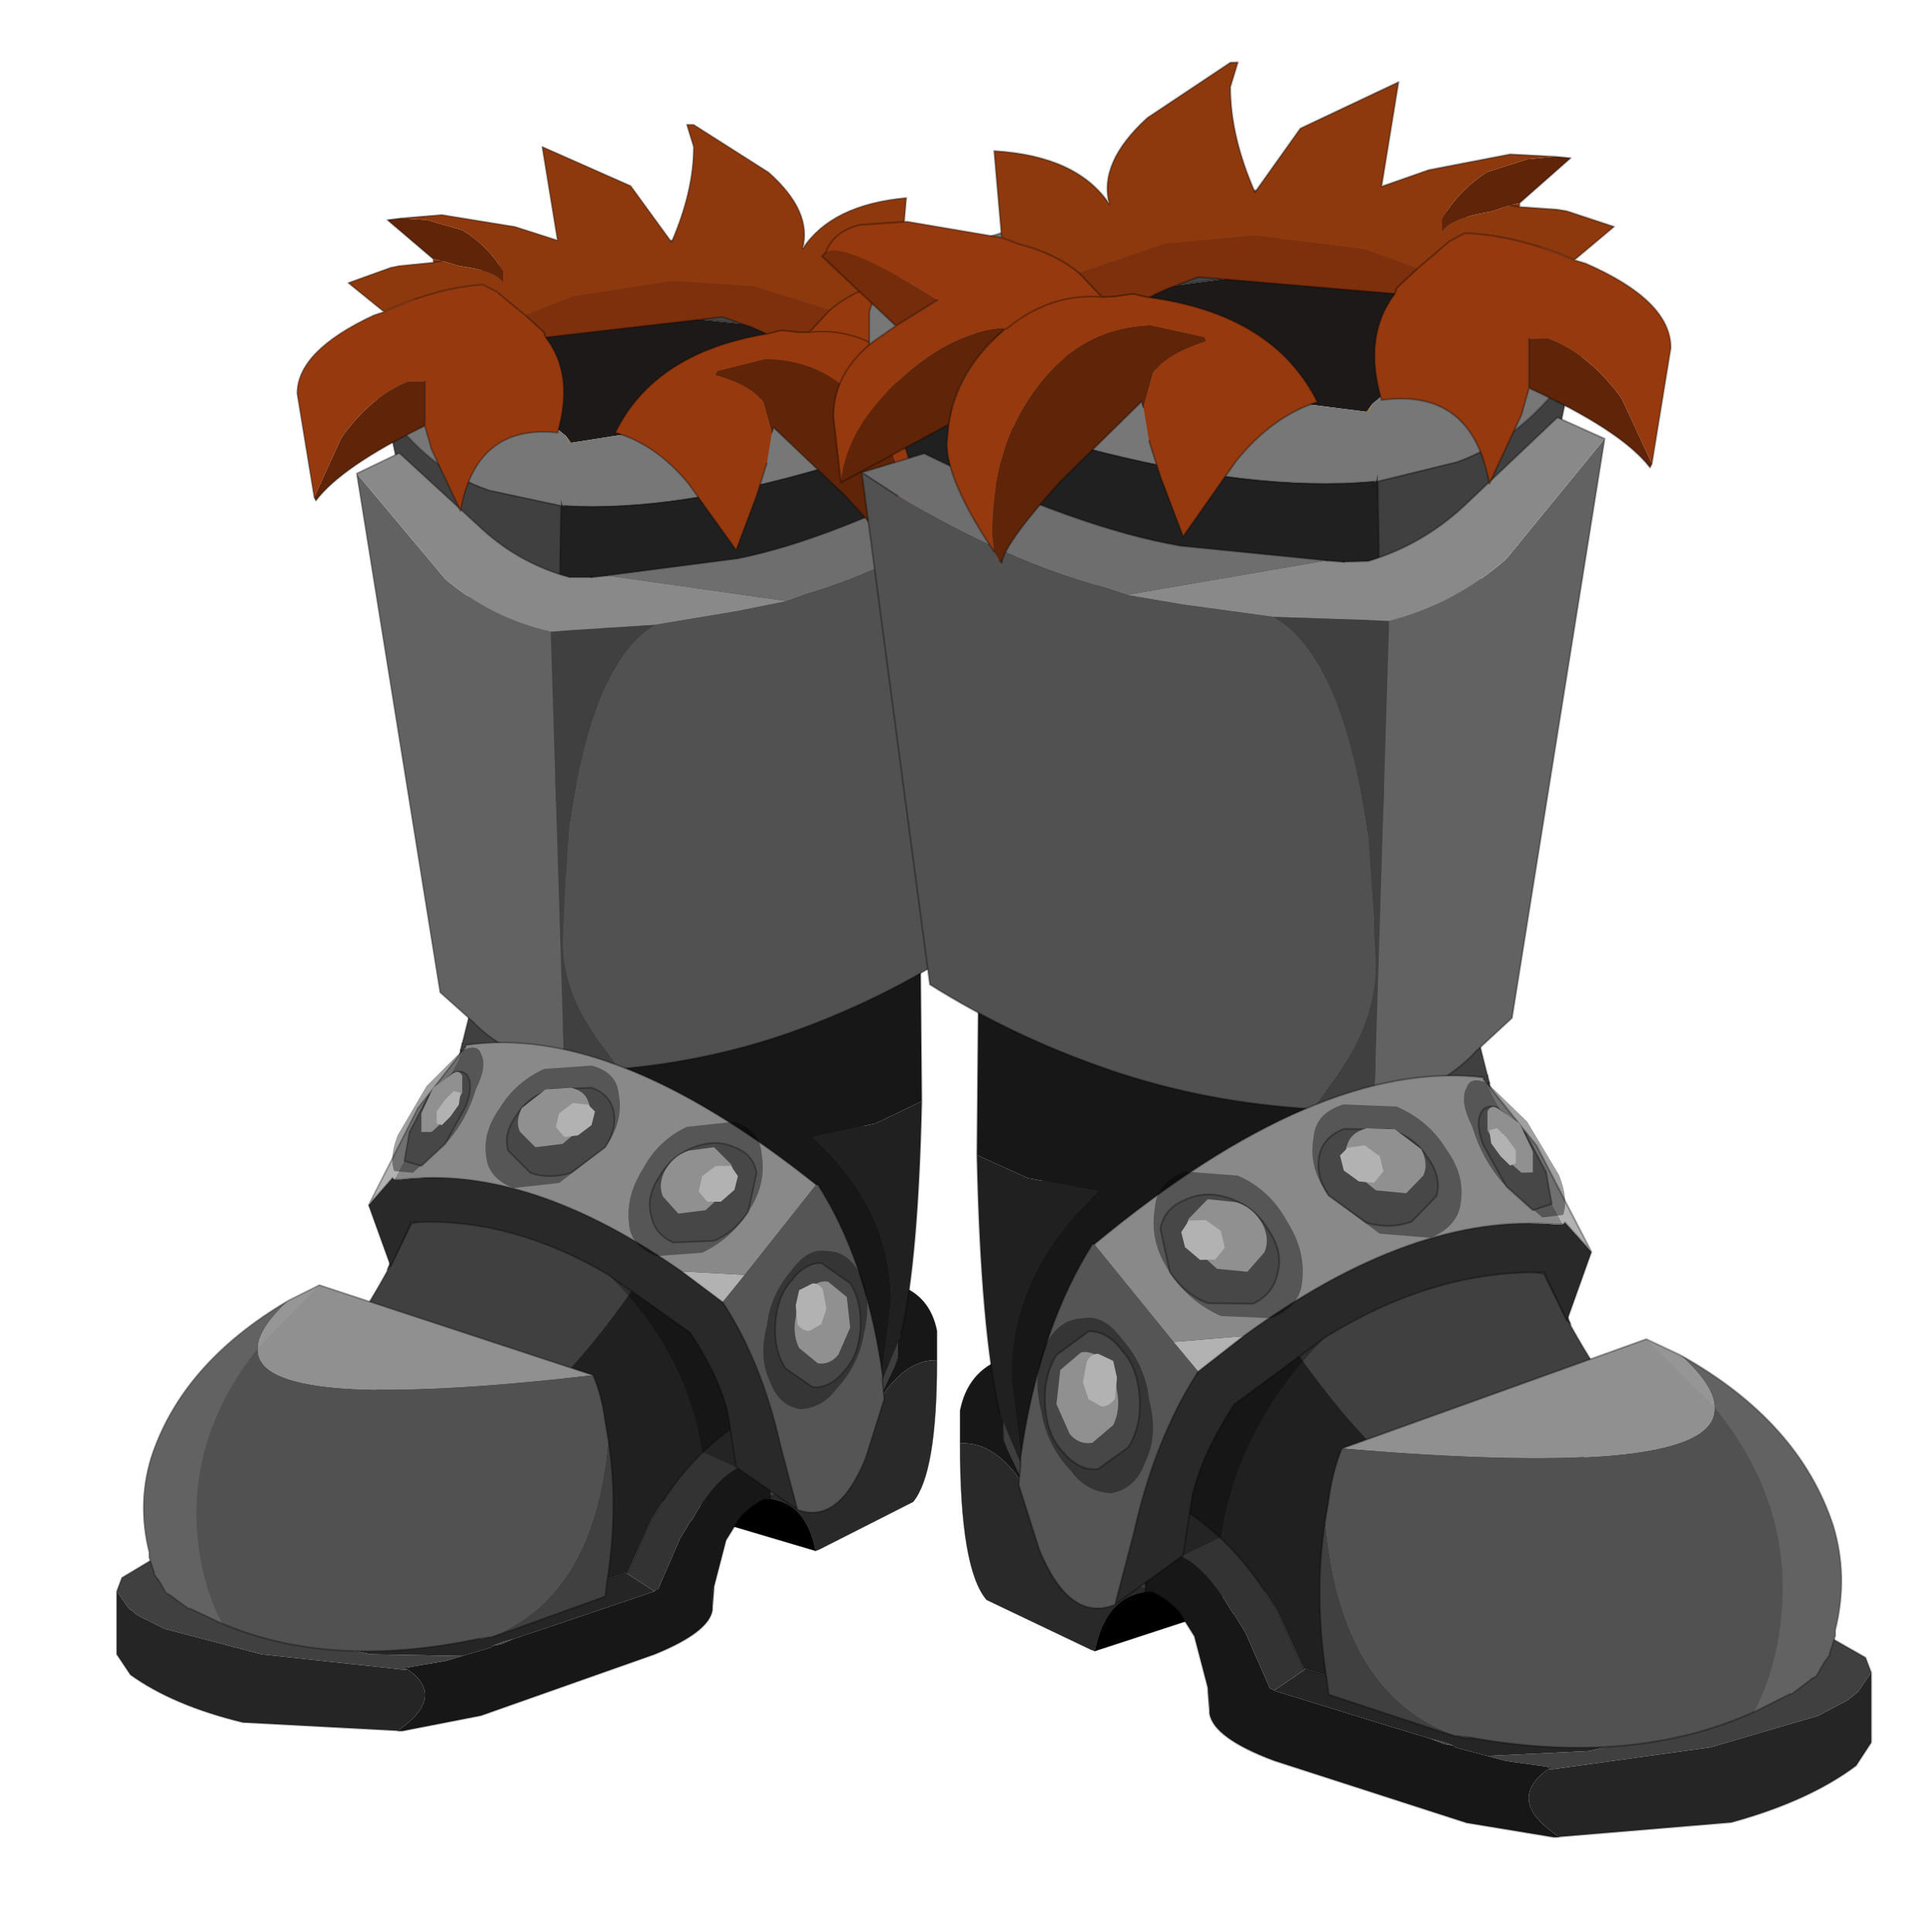 <?xml version="1.0" encoding="UTF-8" standalone="no"?>
<svg xmlns:xlink="http://www.w3.org/1999/xlink" height="440.0px" width="440.0px" xmlns="http://www.w3.org/2000/svg">
  <g transform="matrix(10.0, 0.0, 0.0, 10.0, 0.0, 0.0)">
    <use height="44.0" transform="matrix(1.0, 0.0, 0.0, 1.0, 0.0, 0.0)" width="44.0" xlink:href="#shape0"/>
    <use height="47.25" transform="matrix(0.775, 0.0, 0.0, 0.775, 2.661, 2.839)" width="27.75" xlink:href="#sprite0"/>
    <use height="47.25" transform="matrix(-0.861, 0.026, 0.0, 0.861, 42.615, 0.982)" width="27.75" xlink:href="#sprite0"/>
  </g>
  <defs>
    <g id="shape0" transform="matrix(1.0, 0.0, 0.0, 1.0, 0.0, 0.0)">
      <path d="M44.0 44.0 L0.0 44.0 0.0 0.0 44.0 0.0 44.0 44.0" fill="#43adca" fill-opacity="0.0" fill-rule="evenodd" stroke="none"/>
    </g>
    <g id="sprite0" transform="matrix(1.0, 0.0, 0.0, 1.0, 15.4, 26.2)">
      <use height="39.15" transform="matrix(-0.412, 0.0, 0.0, 0.412, 8.698, -0.418)" width="36.3" xlink:href="#sprite1"/>
      <use height="43.85" transform="matrix(1.0, 0.0, 0.0, 1.0, -15.4, -22.8)" width="26.7" xlink:href="#shape2"/>
      <use height="9.95" transform="matrix(1.0, 0.0, 0.0, 1.0, -14.6, 7.9)" width="5.15" xlink:href="#sprite2"/>
      <use height="40.8" transform="matrix(1.0, 0.0, 0.0, 1.0, -10.1, -26.2)" width="22.45" xlink:href="#shape4"/>
    </g>
    <g id="sprite1" transform="matrix(1.0, 0.0, 0.0, 1.0, 16.0, 15.2)">
      <use height="39.15" transform="matrix(1.0, 0.0, 0.0, 1.0, -16.0, -15.2)" width="36.3" xlink:href="#shape1"/>
    </g>
    <g id="shape1" transform="matrix(1.0, 0.0, 0.0, 1.0, 16.0, 15.2)">
      <path d="M-13.25 5.0 L-13.15 5.5 Q-13.55 -0.5 -12.05 -4.1 L-7.4 -11.85 Q2.6 -17.2 11.2 -13.95 L18.85 -2.9 16.7 0.9 Q18.0 6.9 18.05 12.55 L17.75 17.8 Q16.35 18.55 14.9 19.25 L-1.4 20.95 -2.8 20.5 -3.6 20.2 Q-7.25 18.85 -10.3 16.6 L-10.45 16.2 -11.7 13.5 -13.0 10.75 -13.2 10.2 -13.25 5.0 M16.05 2.05 L16.7 0.9 16.05 2.05" fill="#3e3e3e" fill-rule="evenodd" stroke="none"/>
      <path d="M-3.6 20.2 L-2.8 20.5 Q-2.15 20.95 -1.45 22.2 L-7.35 23.95 Q-6.65 20.25 -3.6 20.2" fill="#000000" fill-rule="evenodd" stroke="none"/>
      <path d="M-11.7 13.5 L-10.45 16.2 -10.3 16.6 Q-7.25 18.85 -3.6 20.2 -6.65 20.25 -7.35 23.95 L-7.6 23.85 -14.3 20.45 Q-16.0 18.4 -16.0 10.45 L-16.0 10.35 -15.9 10.35 Q-14.05 10.35 -12.45 12.4 L-11.7 13.5" fill="#292929" fill-rule="evenodd" stroke="none"/>
      <path d="M-13.25 5.0 L-13.2 10.2 -13.0 10.75 -11.7 13.5 -12.45 12.4 Q-14.05 10.35 -15.9 10.35 L-16.0 10.35 -16.0 8.25 Q-15.5 5.75 -13.25 5.0" fill="#171717" fill-rule="evenodd" stroke="none"/>
      <path d="M16.7 0.9 L18.85 -2.9 11.2 -13.95 Q2.6 -17.2 -7.4 -11.85 L-12.05 -4.1 Q-13.55 -0.5 -13.15 5.5 L-13.25 5.0 -13.2 10.2 -13.0 10.75 M-11.7 13.5 L-10.45 16.2 M-10.3 16.6 Q-7.25 18.85 -3.6 20.2 L-2.8 20.5 -1.4 20.95 M14.9 19.25 Q16.35 18.55 17.75 17.8 L18.05 12.55 Q18.0 6.9 16.7 0.9 L16.05 2.05 M17.6 19.1 L17.75 17.8 M19.45 23.9 Q20.55 20.8 20.2 16.25 L18.05 12.55 M-16.0 10.35 L-16.0 8.25 Q-15.5 5.75 -13.25 5.0 M-16.0 10.35 L-16.0 10.45 Q-16.0 18.4 -14.3 20.45 L-7.6 23.85 M-7.35 23.95 Q-6.65 20.25 -3.6 20.2 M-1.45 22.2 Q-2.15 20.95 -2.8 20.5" fill="none" stroke="#000000" stroke-linecap="round" stroke-linejoin="round" stroke-opacity="0.4" stroke-width="0.05"/>
      <path d="M-13.0 10.75 L-11.7 13.5 M-10.45 16.2 L-10.3 16.6 M-7.6 23.85 L-7.35 23.95 -1.45 22.2" fill="none" stroke="#000000" stroke-linecap="round" stroke-linejoin="round" stroke-opacity="0.302" stroke-width="0.05"/>
    </g>
    <g id="shape2" transform="matrix(1.0, 0.0, 0.0, 1.0, 15.4, 22.8)">
      <path d="M8.2 -3.25 L8.2 -3.55 8.2 -3.25" fill="#414141" fill-rule="evenodd" stroke="none"/>
      <path d="M8.25 2.5 Q8.15 7.15 7.65 9.35 L7.05 10.8 7.35 8.4 Q7.35 5.95 5.55 4.05 L5.05 3.55 6.9 3.15 8.25 2.5 M-5.35 1.4 L-5.4 1.35 -5.35 1.35 -5.35 1.4" fill="#202020" fill-rule="evenodd" stroke="none"/>
      <path d="M0.9 9.3 Q-4.65 5.55 -7.45 7.45 -6.2 4.45 -5.35 1.4 L0.9 9.3 M-5.35 1.35 L-5.3 1.0 -5.25 0.8 -5.15 0.4 -5.05 0.0 -4.4 -3.8 -5.35 -16.0 -1.35 -16.15 -0.8 -6.65 -2.85 -7.0 Q-1.5 -3.8 3.15 -2.15 L3.45 -2.05 Q3.65 -1.65 -5.05 1.25 L-5.35 1.35" fill="#404040" fill-rule="evenodd" stroke="none"/>
      <path d="M9.55 -16.45 L8.65 -8.65 8.4 -6.4 8.4 -6.35 8.4 -6.25 8.1 -5.15 8.0 -4.4 8.2 -3.25 8.25 2.5 6.9 3.15 5.05 3.55 5.55 4.05 Q7.35 5.95 7.35 8.4 L7.05 10.8 6.85 11.35 6.45 12.25 5.45 9.8 4.65 9.95 0.9 9.3 -5.35 1.4 -5.35 1.35 -5.05 1.25 Q3.65 -1.65 3.45 -2.05 L3.15 -2.15 Q-1.5 -3.8 -2.85 -7.0 L-0.8 -6.65 -1.35 -16.15 9.55 -16.45" fill="#171717" fill-rule="evenodd" stroke="none"/>
      <path d="M9.55 -16.45 L8.65 -8.65 8.4 -6.4 8.4 -6.35 8.4 -6.25 8.1 -5.15 8.0 -4.4 8.2 -3.25 8.2 -3.55 8.2 -3.25 8.25 2.5 Q8.15 7.15 7.65 9.35 M-7.45 7.45 Q-6.2 4.45 -5.35 1.4 M-5.35 1.35 L-5.3 1.0 M-5.25 0.8 L-5.15 0.4 -5.05 0.0 -4.4 -3.8 -5.35 -16.0 M-5.35 1.35 L-5.35 1.4" fill="none" stroke="#000000" stroke-linecap="round" stroke-linejoin="round" stroke-opacity="0.302" stroke-width="0.05"/>
      <path d="M7.05 10.8 L6.85 11.35 M-5.3 1.0 L-5.25 0.8" fill="none" stroke="#000000" stroke-linecap="round" stroke-linejoin="round" stroke-opacity="0.4" stroke-width="0.05"/>
      <path d="M-5.05 -18.95 L-5.15 -18.85 -5.15 -19.0 -5.05 -18.95" fill="#1a1100" fill-rule="evenodd" stroke="none"/>
      <path d="M6.4 -16.45 L6.35 -16.4 6.35 -16.45 6.4 -16.45" fill="#4c1250" fill-rule="evenodd" stroke="none"/>
      <path d="M8.45 -19.3 L8.35 -19.3 8.6 -19.65 8.45 -19.3" fill="#787356" fill-rule="evenodd" stroke="none"/>
      <path d="M8.35 -19.3 L7.6 -18.9 7.95 -19.0 5.7 -18.45 4.8 -18.35 3.55 -18.15 3.45 -18.1 2.15 -17.85 0.5 -17.4 -0.15 -17.15 -2.05 -16.85 -2.2 -17.05 -2.45 -17.25 -3.15 -17.65 -4.05 -18.3 -5.05 -18.95 -5.15 -19.0 -5.25 -19.1 -4.6 -19.55 -4.55 -19.6 Q-4.2 -19.85 -3.65 -19.95 -1.7 -20.55 0.5 -20.6 L5.75 -20.05 8.3 -19.35 8.35 -19.3" fill="#1e1919" fill-rule="evenodd" stroke="none"/>
      <path d="M5.25 -16.2 L5.3 -16.2 5.25 -16.15 5.25 -16.2" fill="#7b1a1d" fill-rule="evenodd" stroke="none"/>
      <path d="M5.3 -16.2 L5.25 -16.2 5.25 -16.25 5.3 -16.2" fill="#66161b" fill-rule="evenodd" stroke="none"/>
      <path d="M-2.2 -17.05 L-2.05 -16.85 -2.1 -16.85 -2.2 -17.05" fill="#895a00" fill-rule="evenodd" stroke="none"/>
      <path d="M5.8 -16.25 L5.65 -16.2 5.5 -16.15 5.5 -16.2 5.55 -16.25 5.6 -16.25 5.65 -16.25 5.8 -16.25 M-7.8 -18.3 L-7.55 -17.95 -7.7 -18.1 -7.8 -18.3 M-5.15 -19.0 L-5.05 -18.95 -5.15 -19.0" fill="#5e5e5e" fill-rule="evenodd" stroke="none"/>
      <path d="M-2.25 -15.0 L-2.25 -14.9 -2.3 -15.0 -2.25 -15.0 M8.35 -19.3 L8.3 -19.35 5.75 -20.05 0.5 -20.6 Q-1.7 -20.55 -3.65 -19.95 -4.2 -19.85 -4.55 -19.6 L-4.6 -19.55 -5.25 -19.1 Q-5.5 -19.1 -5.8 -19.45 L-6.1 -19.85 -6.15 -20.0 -5.85 -20.5 Q-5.15 -21.15 -2.85 -21.55 L-2.75 -21.55 2.45 -22.0 3.3 -21.95 4.65 -21.8 5.1 -21.7 Q6.5 -21.5 7.35 -21.1 L8.3 -20.5 8.6 -19.75 8.6 -19.65 8.35 -19.3 M5.65 -16.25 L5.8 -16.3 5.8 -16.25 5.65 -16.25 M-6.95 -15.25 L-6.95 -15.2 -7.1 -15.3 -6.95 -15.25" fill="#434343" fill-rule="evenodd" stroke="none"/>
      <path d="M10.8 -18.35 Q10.05 -17.45 6.4 -16.45 L6.35 -16.45 6.35 -16.4 5.8 -16.25 5.8 -16.3 5.65 -16.25 5.6 -16.25 5.55 -16.25 5.5 -16.2 5.5 -16.15 Q0.95 -14.8 -2.25 -15.0 L-2.3 -15.0 -2.35 -15.2 -2.35 -15.0 -4.45 -15.45 Q-6.25 -16.05 -7.5 -17.85 L-7.55 -17.95 -7.8 -18.3 -7.95 -19.05 Q-8.05 -20.15 -6.75 -21.0 -5.95 -21.55 -4.55 -21.95 L-2.75 -22.45 0.55 -22.8 2.45 -22.75 6.55 -22.2 6.65 -22.15 9.45 -21.35 9.5 -21.3 Q10.7 -20.8 11.05 -20.05 L11.1 -19.9 11.1 -19.35 11.1 -19.0 10.85 -18.5 10.8 -18.35 M7.6 -18.9 L8.45 -19.3 8.6 -19.65 8.6 -19.75 8.3 -20.5 7.35 -21.1 Q6.5 -21.5 5.1 -21.7 L4.65 -21.8 3.3 -21.95 2.45 -22.0 -2.75 -21.55 -2.85 -21.55 Q-5.15 -21.15 -5.85 -20.5 L-6.15 -20.0 -6.1 -19.85 -5.8 -19.45 Q-5.5 -19.1 -5.25 -19.1 L-5.15 -19.0 -5.15 -18.85 -5.05 -18.95 -4.05 -18.3 -3.15 -17.65 -2.45 -17.25 -2.2 -17.05 -2.1 -16.85 -2.05 -16.85 -0.15 -17.15 0.5 -17.4 2.15 -17.85 3.45 -18.1 3.55 -18.15 4.8 -18.35 5.7 -18.45 7.95 -19.0 7.6 -18.9 M5.25 -16.2 L5.25 -16.15 5.3 -16.2 5.25 -16.25 5.25 -16.2" fill="#777777" fill-rule="evenodd" stroke="none"/>
      <path d="M10.8 -18.35 L10.8 -18.3 9.15 -13.15 -2.4 -11.75 -2.35 -15.0 -2.3 -15.0 -2.25 -14.9 -2.25 -15.0 Q0.95 -14.8 5.5 -16.15 L5.65 -16.2 5.8 -16.25 6.35 -16.4 6.4 -16.45 Q10.05 -17.45 10.8 -18.35" fill="#202020" fill-rule="evenodd" stroke="none"/>
      <path d="M-2.35 -15.0 L-2.4 -11.75 -6.9 -14.9 -6.95 -15.15 -6.95 -15.2 -6.95 -15.25 -7.5 -17.85 Q-6.25 -16.05 -4.45 -15.45 L-2.35 -15.0" fill="#404040" fill-rule="evenodd" stroke="none"/>
      <path d="M9.15 -13.15 L10.8 -18.3 10.8 -18.35 Q10.05 -17.45 6.4 -16.45 M6.35 -16.4 L5.8 -16.25 5.65 -16.2 5.5 -16.15 Q0.95 -14.8 -2.25 -15.0 L-2.25 -14.9 -2.3 -15.0 -2.35 -15.0 -2.4 -11.75 M10.8 -18.35 L10.85 -18.5 11.1 -19.0 11.1 -19.35 11.1 -19.9 11.05 -20.05 Q10.7 -20.8 9.5 -21.3 L9.45 -21.35 6.65 -22.15 6.55 -22.2 2.45 -22.75 0.55 -22.8 -2.75 -22.45 -4.55 -21.95 Q-5.95 -21.55 -6.75 -21.0 -8.05 -20.15 -7.95 -19.05 L-7.8 -18.3 -7.55 -17.95 -7.5 -17.85 Q-6.25 -16.05 -4.45 -15.45 L-2.35 -15.0 M-2.3 -15.0 L-2.25 -15.0 M8.35 -19.3 L8.3 -19.35 5.75 -20.05 0.5 -20.6 Q-1.7 -20.55 -3.65 -19.95 -4.2 -19.85 -4.55 -19.6 M5.6 -16.25 L5.55 -16.25 5.5 -16.2 M5.3 -16.2 L5.25 -16.2 M-7.7 -18.1 L-7.8 -18.3 M-6.95 -15.25 L-6.95 -15.2 -6.95 -15.15 M-6.95 -15.25 L-7.5 -17.85 -7.7 -18.1 -7.55 -17.95" fill="none" stroke="#000000" stroke-linecap="round" stroke-linejoin="round" stroke-opacity="0.302" stroke-width="0.05"/>
      <path d="M-1.0 -12.95 L2.85 -13.45 Q5.6 -14.0 9.65 -16.1 L11.3 -15.65 10.35 -15.0 Q7.4 -13.15 4.85 -12.4 L4.3 -12.2 -1.0 -12.95" fill="#6e6e6e" fill-rule="evenodd" stroke="none"/>
      <path d="M11.3 -15.65 L9.5 -2.05 Q7.3 -0.6 4.75 0.35 2.2 1.3 -0.65 1.55 L-1.05 1.0 Q-2.3 -0.6 -2.3 -2.2 L-2.25 -3.3 -2.25 -3.5 -2.1 -5.65 Q-1.4 -10.45 0.4 -11.5 L2.8 -11.9 4.3 -12.2 4.85 -12.4 Q7.4 -13.15 10.35 -15.0 L11.3 -15.65" fill="#515151" fill-rule="evenodd" stroke="none"/>
      <path d="M-0.65 1.55 L-0.9 1.55 -2.2 1.6 -2.25 1.6 -2.65 -11.3 -2.0 -11.35 0.4 -11.5 Q-1.4 -10.45 -2.1 -5.65 L-2.25 -3.5 -2.25 -3.3 -2.3 -2.2 Q-2.3 -0.6 -1.05 1.0 L-0.65 1.55" fill="#404040" fill-rule="evenodd" stroke="none"/>
      <path d="M-2.25 1.6 Q-4.05 1.1 -4.95 0.15 L-5.9 -0.7 -8.35 -15.95 -5.75 -12.85 Q-4.4 -11.7 -2.65 -11.3 L-2.25 1.6" fill="#626262" fill-rule="evenodd" stroke="none"/>
      <path d="M-8.35 -15.95 L-7.1 -16.55 -4.65 -14.3 Q-3.55 -13.3 -2.1 -12.9 L-1.45 -12.9 -1.0 -12.95 4.3 -12.2 2.8 -11.9 0.4 -11.5 -2.0 -11.35 -2.65 -11.3 Q-4.4 -11.7 -5.75 -12.85 L-8.35 -15.95" fill="#898989" fill-rule="evenodd" stroke="none"/>
      <path d="M11.3 -15.65 L9.5 -2.05 Q7.3 -0.6 4.75 0.35 2.2 1.3 -0.65 1.55 L-0.9 1.55 -2.2 1.6 -2.25 1.6 Q-4.05 1.1 -4.95 0.15 L-5.9 -0.7 -8.35 -15.95 -7.1 -16.55 -4.65 -14.3 Q-3.55 -13.3 -2.1 -12.9 L-1.45 -12.9 M-1.0 -12.95 L2.85 -13.45 Q5.6 -14.0 9.65 -16.1 L11.3 -15.65 10.35 -15.0" fill="none" stroke="#000000" stroke-linecap="round" stroke-linejoin="round" stroke-opacity="0.302" stroke-width="0.05"/>
      <path d="M-1.45 -12.9 L-1.0 -12.95" fill="none" stroke="#000000" stroke-linecap="round" stroke-linejoin="round" stroke-opacity="0.4" stroke-width="0.05"/>
      <path d="M-15.4 16.9 L-15.25 16.5 -13.25 15.3 -13.15 16.15 -12.85 16.85 -11.65 17.9 -11.4 18.05 -11.15 18.1 -10.2 18.25 -7.95 18.75 -5.25 18.8 -5.75 18.95 -6.65 19.1 -6.9 19.15 -6.85 19.2 -7.0 19.2 -11.15 18.75 -14.0 18.0 -14.8 17.6 Q-14.85 17.55 -15.05 17.4 L-15.4 16.9 M-4.25 12.3 L-9.35 10.4 Q-7.85 8.45 -6.75 6.1 -3.85 5.2 -0.05 7.75 -2.15 10.85 -4.25 12.3 M-3.75 18.3 L-4.1 18.45 -4.35 18.5 -4.1 18.4 -3.75 18.3" fill="#404040" fill-rule="evenodd" stroke="none"/>
      <path d="M2.15 16.75 L2.1 17.4 2.1 16.9 2.15 16.75" fill="#191919" fill-rule="evenodd" stroke="none"/>
      <path d="M-7.0 21.0 L-11.7 20.75 Q-13.75 20.25 -15.0 19.35 L-15.4 18.75 -15.4 18.65 -15.4 16.9 -15.05 17.4 Q-14.85 17.55 -14.8 17.6 L-14.0 18.0 -11.15 18.75 -7.0 19.2 -6.85 19.2 Q-5.7 20.0 -7.15 21.0 L-7.0 21.0 M-10.2 18.25 L-7.2 18.35 -6.9 18.35 -6.75 18.35 -6.45 18.3 -5.4 18.25 -3.45 17.65 -3.4 17.35 -0.45 16.35 0.4 16.9 -2.7 17.95 -3.75 18.3 -4.1 18.4 -4.35 18.5 -4.4 18.55 -5.25 18.8 -7.95 18.75 -10.2 18.25" fill="#252525" fill-rule="evenodd" stroke="none"/>
      <path d="M2.75 12.05 L3.8 12.6 2.8 13.3 Q2.15 13.65 1.5 14.8 L1.45 14.85 1.15 15.35 0.5 16.85 0.45 16.85 0.4 16.9 -0.45 16.35 -0.4 16.35 0.3 14.8 0.55 14.4 Q1.45 12.95 2.75 12.05" fill="#333333" fill-rule="evenodd" stroke="none"/>
      <path d="M3.8 12.6 L3.8 14.2 3.6 14.2 Q3.15 14.45 2.9 14.75 L2.5 15.4 2.15 16.75 2.1 16.9 2.1 17.4 2.1 17.45 Q2.0 18.1 0.4 18.75 L-4.7 20.55 -6.75 20.95 -7.0 21.0 -7.15 21.0 Q-5.7 20.0 -6.85 19.2 L-6.9 19.15 -6.65 19.1 -5.75 18.95 -5.25 18.8 -4.4 18.55 -4.35 18.5 -4.1 18.45 -3.75 18.3 -2.7 17.95 0.4 16.9 0.45 16.85 0.5 16.85 1.15 15.35 1.45 14.85 1.5 14.8 Q2.15 13.65 2.8 13.3 L3.8 12.6" fill="#171717" fill-rule="evenodd" stroke="none"/>
      <path d="M-0.05 7.75 L2.05 9.5 2.8 12.05 2.75 12.05 Q1.45 12.95 0.55 14.4 L0.3 14.8 -0.4 16.35 -0.45 16.35 -3.4 17.35 Q-3.0 15.4 -3.25 13.65 L-3.5 12.6 -4.25 12.3 Q-2.15 10.85 -0.05 7.75" fill="#202020" fill-rule="evenodd" stroke="none"/>
      <path d="M-0.05 7.75 L2.05 9.5 2.8 12.05 2.75 12.05 3.8 12.6 3.8 14.2 3.6 14.2 Q3.15 14.45 2.9 14.75 L2.5 15.4 2.15 16.75 2.1 17.4 2.1 17.45 Q2.0 18.1 0.4 18.75 L-4.7 20.55 -6.75 20.95 -7.0 21.0 -11.7 20.75 Q-13.75 20.25 -15.0 19.35 L-15.4 18.75 -15.4 18.65 -15.4 16.9 -15.25 16.5 -13.25 15.3 M-9.35 10.4 Q-7.85 8.45 -6.75 6.1 -3.85 5.2 -0.05 7.75 M-6.9 19.15 L-6.85 19.2 M-7.15 21.0 L-7.0 21.0 M2.75 12.05 Q1.45 12.95 0.55 14.4 L0.3 14.8 -0.4 16.35 -0.45 16.35 -3.4 17.35 M2.15 16.75 L2.1 16.9 2.1 17.4" fill="none" stroke="#000000" stroke-linecap="round" stroke-linejoin="round" stroke-opacity="0.302" stroke-width="0.05"/>
      <path d="M-4.45 18.25 L-4.65 18.3 -4.8 18.3 -4.45 18.25" fill="#606060" fill-rule="evenodd" stroke="none"/>
      <path d="M-10.35 8.35 L-9.45 7.9 -1.4 10.55 Q-11.4 11.7 -11.25 9.75 -11.25 9.2 -10.35 8.35" fill="#909090" fill-rule="evenodd" stroke="none"/>
      <path d="M-1.4 10.55 Q-1.15 11.15 -1.05 11.9 L-0.95 12.5 Q-1.35 17.05 -4.4 18.25 L-4.45 18.25 -4.8 18.3 Q-9.1 19.2 -12.3 17.85 L-13.25 17.4 -13.3 17.4 -13.85 17.0 -13.95 16.95 -14.15 16.6 -14.3 16.4 -14.3 16.35 -14.45 15.9 -14.45 15.75 Q-14.8 14.35 -14.4 13.0 -13.5 10.2 -10.35 8.35 -11.25 9.2 -11.25 9.75 -11.4 11.7 -1.4 10.55" fill="#515151" fill-rule="evenodd" stroke="none"/>
      <path d="M-0.95 12.5 Q-0.65 14.45 -1.0 16.65 L-1.05 17.05 -4.1 18.15 -4.4 18.25 Q-1.35 17.05 -0.95 12.5" fill="#404040" fill-rule="evenodd" stroke="none"/>
      <path d="M-10.35 8.35 L-9.45 7.9 -1.4 10.55 Q-1.15 11.15 -1.05 11.9 L-0.95 12.5 Q-0.65 14.45 -1.0 16.65 L-1.05 17.05 -4.1 18.15 -4.4 18.25 -4.45 18.25 -4.65 18.3 -4.8 18.3 Q-9.1 19.2 -12.3 17.85 L-13.25 17.4 -13.3 17.4 -13.85 17.0 -13.95 16.95 -14.15 16.6 -14.3 16.4 -14.3 16.35 -14.45 15.9 -14.45 15.75 Q-14.8 14.35 -14.4 13.0 -13.5 10.2 -10.35 8.35 M-4.8 18.3 L-4.45 18.25" fill="none" stroke="#000000" stroke-linecap="round" stroke-linejoin="round" stroke-opacity="0.302" stroke-width="0.05"/>
    </g>
    <g id="sprite2" transform="matrix(1.0, 0.0, 0.0, 1.0, 2.6, 4.95)">
      <use height="9.95" transform="matrix(1.0, 0.0, 0.0, 1.0, -2.6, -4.95)" width="5.15" xlink:href="#shape3"/>
    </g>
    <g id="shape3" transform="matrix(1.0, 0.0, 0.0, 1.0, 2.6, 4.95)">
      <path d="M-2.45 3.05 L-2.45 2.9 Q-2.8 1.5 -2.4 0.15 -1.5 -2.65 1.65 -4.5 L2.55 -4.95 0.75 -3.1 Q-1.2 -0.65 -1.05 2.15 -0.95 3.8 -0.3 5.0 L-1.25 4.55 -1.3 4.55 -1.85 4.15 -1.95 4.1 -2.15 3.75 -2.3 3.55 -2.3 3.5 -2.45 3.05" fill="#b2b2b2" fill-opacity="0.176" fill-rule="evenodd" stroke="none"/>
    </g>
    <g id="shape4" transform="matrix(1.0, 0.0, 0.0, 1.0, 10.1, 26.2)">
      <path d="M2.4 8.4 Q3.55 10.15 4.1 12.6 L4.6 14.5 2.8 13.25 2.55 11.65 Q2.3 10.6 1.45 9.3 L-0.95 7.6 Q-3.75 5.95 -6.55 6.05 L-6.75 6.05 -7.35 7.35 -8.0 5.55 -7.3 4.75 -7.25 4.8 -7.05 4.8 Q-3.3 4.35 1.2 7.5 L2.4 8.4" fill="#292929" fill-rule="evenodd" stroke="none"/>
      <path d="M5.15 4.95 L5.2 4.95 Q6.55 7.05 7.05 10.2 L7.1 10.55 7.1 10.75 7.15 11.25 6.6 13.0 Q5.8 14.95 4.6 14.5 L4.1 12.6 Q3.55 10.15 2.4 8.4 L3.05 7.6 5.15 4.95" fill="#555555" fill-rule="evenodd" stroke="none"/>
      <path d="M5.15 4.95 L3.05 7.6 1.2 7.5 Q-3.3 4.35 -7.05 4.8 L-7.25 4.8 -5.15 0.9 -5.15 0.85 Q-0.8 0.2 5.15 4.95" fill="#898989" fill-rule="evenodd" stroke="none"/>
      <path d="M3.05 7.6 L2.4 8.4 1.2 7.5 3.05 7.6 M-8.0 5.55 L-6.55 2.7 -5.15 0.9 -7.25 4.8 -7.3 4.75 -8.0 5.55" fill="#b2b2b2" fill-rule="evenodd" stroke="none"/>
      <path d="M2.8 13.25 L1.8 12.8 Q1.35 9.85 -0.95 7.6 L1.45 9.3 Q2.3 10.6 2.55 11.65 L2.8 13.25" fill="#000000" fill-opacity="0.302" fill-rule="evenodd" stroke="none"/>
      <path d="M4.6 14.5 Q5.8 14.95 6.6 13.0 L7.15 11.25 7.1 10.75 7.1 10.55 7.05 10.2 Q6.55 7.05 5.2 4.95 L5.15 4.95 M2.4 8.4 Q3.55 10.15 4.1 12.6 L4.6 14.5 2.8 13.25 2.55 11.65 Q2.3 10.6 1.45 9.3 L-0.95 7.6 Q-3.75 5.95 -6.55 6.05 L-6.75 6.05 -7.35 7.35 -8.0 5.55 -6.55 2.7 -5.15 0.9 -5.15 0.85 Q-0.8 0.2 5.15 4.95 M2.4 8.4 L1.2 7.5 Q-3.3 4.35 -7.05 4.8 L-7.25 4.8 -7.3 4.75 -8.0 5.55" fill="none" stroke="#000000" stroke-linecap="round" stroke-linejoin="round" stroke-opacity="0.302" stroke-width="0.05"/>
      <path d="M-7.05 -23.45 L-5.85 -23.55 -3.7 -23.2 -2.45 -22.8 -2.9 -25.55 -0.3 -24.4 0.9 -22.75 Q1.55 -24.25 1.55 -25.55 L1.35 -26.2 1.55 -26.2 3.75 -24.8 Q5.05 -23.65 4.75 -22.55 5.6 -23.85 7.8 -24.05 L7.6 -21.75 7.1 -21.55 Q6.2 -21.3 5.55 -20.75 L3.3 -21.45 0.95 -21.6 0.9 -21.6 -2.0 -21.15 -3.4 -20.6 -4.25 -21.3 -4.65 -21.5 Q-6.05 -21.4 -7.55 -20.7 L-8.6 -21.55 -7.35 -22.0 -7.1 -22.05 -6.1 -22.15 -6.1 -22.25 -5.85 -22.2 -5.35 -22.05 Q-4.25 -21.9 -4.05 -21.55 L-4.05 -21.9 Q-4.5 -22.65 -5.25 -23.1 L-6.3 -23.4 -7.05 -23.45 M-6.1 -22.15 L-5.85 -22.2 -6.1 -22.15" fill="#8e380d" fill-rule="evenodd" stroke="none"/>
      <path d="M-7.55 -20.7 Q-6.05 -21.4 -4.65 -21.5 L-4.25 -21.3 -3.4 -20.6 -2.85 -20.1 -2.8 -19.95 Q-1.95 -18.85 -2.45 -17.15 -4.85 -17.4 -5.3 -14.85 L-6.15 -16.65 -6.35 -17.35 -6.35 -18.65 -6.85 -18.65 Q-7.95 -18.2 -8.8 -17.0 L-9.6 -15.25 -10.1 -18.3 Q-10.1 -19.55 -7.85 -20.6 L-7.55 -20.7 M5.55 -20.75 Q6.2 -21.3 7.1 -21.55 L7.6 -21.75 10.1 -22.25 11.35 -22.2 Q12.05 -22.05 12.25 -21.5 L12.1 -21.55 Q11.4 -21.55 9.3 -20.15 L10.4 -19.5 11.0 -19.1 Q12.05 -18.3 12.05 -17.15 L11.85 -15.4 Q11.7 -16.9 10.15 -18.2 8.85 -19.3 7.55 -19.35 L7.55 -19.3 Q8.8 -18.25 9.0 -16.85 L9.05 -16.35 Q9.05 -15.35 7.8 -13.45 L7.85 -13.9 Q7.85 -16.15 6.75 -17.65 5.55 -19.3 3.65 -19.3 L2.25 -18.95 2.2 -18.85 Q3.25 -18.55 3.6 -18.05 L3.85 -17.15 3.7 -16.25 3.4 -15.3 2.8 -13.7 1.4 -15.65 Q0.45 -16.8 -0.75 -17.15 0.4 -19.5 3.7 -20.05 L4.1 -20.15 4.2 -20.15 4.65 -20.1 4.95 -20.1 5.55 -20.75 M4.95 -20.1 Q6.3 -20.25 7.45 -19.35 L7.55 -19.3 7.45 -19.35 Q6.3 -20.25 4.95 -20.1" fill="#97390e" fill-rule="evenodd" stroke="none"/>
      <path d="M12.25 -21.5 L12.35 -21.4 10.4 -19.5 9.3 -20.15 Q11.4 -21.55 12.1 -21.55 L12.25 -21.5" fill="#742c0b" fill-rule="evenodd" stroke="none"/>
      <path d="M-7.05 -23.45 L-6.3 -23.4 -5.25 -23.1 Q-4.5 -22.65 -4.05 -21.9 L-4.05 -21.55 Q-4.25 -21.9 -5.35 -22.05 L-5.85 -22.2 -6.1 -22.25 -7.45 -23.4 -7.05 -23.45 M11.85 -15.4 L9.0 -16.85 Q8.8 -18.25 7.55 -19.3 L7.55 -19.35 Q8.85 -19.3 10.15 -18.2 11.7 -16.9 11.85 -15.4 M7.8 -13.45 L7.65 -13.2 7.6 -13.15 Q7.5 -13.7 6.0 -15.3 L3.9 -17.3 3.85 -17.15 3.6 -18.05 Q3.25 -18.55 2.2 -18.85 L2.25 -18.95 3.65 -19.3 Q5.55 -19.3 6.75 -17.65 7.85 -16.15 7.85 -13.9 L7.8 -13.45 M-6.35 -17.35 Q-8.8 -16.15 -9.55 -15.15 L-9.6 -15.25 -8.8 -17.0 Q-7.95 -18.2 -6.85 -18.65 L-6.35 -18.65 -6.35 -17.35" fill="#602409" fill-rule="evenodd" stroke="none"/>
      <path d="M-3.4 -20.6 L-2.0 -21.15 0.9 -21.6 0.95 -21.6 3.3 -21.45 5.55 -20.75 4.95 -20.1 4.65 -20.1 4.2 -20.15 4.1 -20.15 3.7 -20.05 Q3.6 -20.1 3.25 -20.25 L2.4 -20.55 -2.8 -19.95 -2.85 -20.1 -3.4 -20.6" fill="#7e2f0b" fill-rule="evenodd" stroke="none"/>
      <path d="M7.6 -21.75 L7.8 -24.05 Q5.6 -23.85 4.75 -22.55 5.05 -23.65 3.75 -24.8 L1.55 -26.2 1.35 -26.2 1.55 -25.55 Q1.55 -24.25 0.9 -22.75 L-0.3 -24.4 -2.9 -25.55 -2.45 -22.8 -3.7 -23.2 -5.85 -23.55 -7.05 -23.45 M-5.85 -22.2 L-6.1 -22.15 -7.1 -22.05 -7.35 -22.0 -8.6 -21.55 -7.55 -20.7 Q-6.05 -21.4 -4.65 -21.5 L-4.25 -21.3 -3.4 -20.6 M5.55 -20.75 Q6.2 -21.3 7.1 -21.55 L7.6 -21.75 10.1 -22.25 11.35 -22.2 Q12.05 -22.05 12.25 -21.5 L12.35 -21.4 10.4 -19.5 11.0 -19.1 Q12.05 -18.3 12.05 -17.15 L11.85 -15.4 9.0 -16.85 9.05 -16.35 Q9.05 -15.35 7.8 -13.45 M7.65 -13.2 L7.6 -13.15 Q7.5 -13.7 6.0 -15.3 L3.9 -17.3 3.85 -17.15 M3.7 -16.25 L3.4 -15.3 2.8 -13.7 1.4 -15.65 Q0.45 -16.8 -0.75 -17.15 0.4 -19.5 3.7 -20.05 3.6 -20.1 3.25 -20.25 L2.4 -20.55 -2.8 -19.95 Q-1.95 -18.85 -2.45 -17.15 -4.85 -17.4 -5.3 -14.85 L-6.15 -16.65 -6.35 -17.35 Q-8.8 -16.15 -9.55 -15.15 L-9.6 -15.25 -10.1 -18.3 Q-10.1 -19.55 -7.85 -20.6 L-7.55 -20.7 M7.55 -19.3 Q8.8 -18.25 9.0 -16.85 M9.3 -20.15 L10.4 -19.5 M7.55 -19.3 L7.45 -19.35 Q6.3 -20.25 4.95 -20.1 L4.65 -20.1 4.2 -20.15 4.1 -20.15 3.7 -20.05 M5.55 -20.75 L4.95 -20.1 M-2.8 -19.95 L-2.85 -20.1 -3.4 -20.6 M-6.1 -22.25 L-7.45 -23.4 -7.05 -23.45 M-6.1 -22.25 L-6.1 -22.15 M-6.35 -17.35 L-6.35 -18.65" fill="none" stroke="#000000" stroke-linecap="round" stroke-linejoin="round" stroke-opacity="0.302" stroke-width="0.05"/>
      <path d="M3.8 10.75 Q3.45 10.05 3.7 9.1 3.8 8.2 4.4 7.5 4.9 6.8 5.45 6.9 6.1 6.9 6.45 7.6 6.8 8.35 6.55 9.35 6.4 10.25 5.75 10.95 5.35 11.5 4.7 11.55 4.05 11.45 3.8 10.75" fill="#000000" fill-opacity="0.373" fill-rule="evenodd" stroke="none"/>
      <path d="M4.25 10.35 L5.05 10.9 Q5.55 10.95 6.0 10.4 6.4 9.95 6.45 9.2 6.5 8.4 6.15 7.85 L5.3 7.25 Q4.8 7.25 4.4 7.8 4.0 8.25 3.95 9.05 3.9 9.8 4.25 10.35" fill="#474747" fill-rule="evenodd" stroke="none"/>
      <path d="M4.25 10.35 L5.05 10.9 Q5.55 10.95 6.0 10.4 6.4 9.95 6.45 9.2 6.5 8.4 6.15 7.85 L5.3 7.25 Q4.8 7.25 4.4 7.8 4.0 8.25 3.95 9.05 3.9 9.8 4.25 10.35 Z" fill="none" stroke="#000000" stroke-linecap="round" stroke-linejoin="round" stroke-opacity="0.302" stroke-width="0.05"/>
      <path d="M4.65 9.75 L5.2 10.2 Q5.55 10.25 5.8 9.95 L6.15 9.15 6.05 8.25 5.5 7.8 Q5.2 7.75 4.9 8.05 4.6 8.35 4.55 8.85 4.45 9.35 4.65 9.75" fill="#909090" fill-rule="evenodd" stroke="none"/>
      <path d="M4.6 9.05 Q4.75 9.25 4.95 9.25 L5.3 9.05 5.45 8.6 5.35 8.05 Q5.25 7.85 5.05 7.85 L4.65 8.05 4.55 8.5 4.6 9.05" fill="#b2b2b2" fill-rule="evenodd" stroke="none"/>
      <path d="M-0.35 6.1 Q-0.45 5.3 0.05 4.5 0.5 3.65 1.35 3.25 L2.75 3.1 Q3.5 3.35 3.55 4.05 3.7 4.95 3.15 5.75 2.65 6.55 1.8 6.95 L0.45 7.05 Q-0.3 6.75 -0.35 6.1" fill="#000000" fill-opacity="0.373" fill-rule="evenodd" stroke="none"/>
      <path d="M2.15 6.6 L0.95 6.65 Q0.4 6.4 0.3 5.85 0.15 5.3 0.55 4.7 0.9 4.1 1.55 3.85 2.2 3.6 2.75 3.85 3.3 4.05 3.4 4.6 L3.15 5.75 Q2.75 6.35 2.15 6.6" fill="#474747" fill-rule="evenodd" stroke="none"/>
      <path d="M2.15 6.6 L0.95 6.65 Q0.4 6.4 0.3 5.85 0.15 5.3 0.55 4.7 0.9 4.1 1.55 3.85 2.2 3.6 2.75 3.85 3.3 4.05 3.4 4.6 L3.15 5.75 Q2.75 6.35 2.15 6.6 Z" fill="none" stroke="#000000" stroke-linecap="round" stroke-linejoin="round" stroke-opacity="0.302" stroke-width="0.05"/>
      <path d="M1.9 5.7 L1.1 5.8 0.65 5.3 Q0.5 4.95 0.7 4.55 0.95 4.1 1.4 3.95 L2.15 3.85 2.65 4.35 Q2.8 4.65 2.55 5.1 L1.9 5.7" fill="#909090" fill-rule="evenodd" stroke="none"/>
      <path d="M2.35 5.45 L1.95 5.45 1.7 5.15 1.8 4.7 2.2 4.4 2.65 4.4 2.85 4.7 2.75 5.1 2.35 5.45" fill="#b2b2b2" fill-rule="evenodd" stroke="none"/>
      <path d="M-4.55 4.1 Q-4.65 3.4 -4.15 2.7 -3.7 1.95 -2.85 1.55 L-1.45 1.45 Q-0.7 1.65 -0.65 2.3 -0.5 3.1 -1.05 3.85 L-2.4 4.9 -3.75 5.05 Q-4.5 4.75 -4.55 4.1" fill="#000000" fill-opacity="0.373" fill-rule="evenodd" stroke="none"/>
      <path d="M-2.05 4.6 Q-2.7 4.8 -3.25 4.6 L-3.9 3.95 Q-4.05 3.45 -3.65 2.9 -3.3 2.35 -2.65 2.15 L-1.45 2.1 Q-0.9 2.3 -0.8 2.8 -0.7 3.3 -1.05 3.85 L-2.05 4.6" fill="#474747" fill-rule="evenodd" stroke="none"/>
      <path d="M-2.05 4.6 Q-2.7 4.8 -3.25 4.6 L-3.9 3.95 Q-4.05 3.45 -3.65 2.9 -3.3 2.35 -2.65 2.15 L-1.45 2.1 Q-0.9 2.3 -0.8 2.8 -0.7 3.3 -1.05 3.85 L-2.05 4.6 Z" fill="none" stroke="#000000" stroke-linecap="round" stroke-linejoin="round" stroke-opacity="0.302" stroke-width="0.05"/>
      <path d="M-2.3 3.75 L-3.1 3.85 -3.55 3.4 Q-3.7 3.1 -3.5 2.7 L-2.8 2.15 -2.05 2.1 Q-1.65 2.2 -1.55 2.5 -1.4 2.85 -1.65 3.2 L-2.3 3.75" fill="#909090" fill-rule="evenodd" stroke="none"/>
      <path d="M-1.85 3.5 L-2.25 3.55 -2.5 3.25 -2.4 2.85 -2.0 2.55 -1.55 2.6 -1.35 2.8 -1.45 3.2 -1.85 3.5" fill="#b2b2b2" fill-rule="evenodd" stroke="none"/>
      <path d="M-7.15 3.5 L-6.3 2.05 -5.25 1.0 Q-4.8 0.8 -4.7 1.1 -4.5 1.45 -4.85 2.15 -5.1 3.0 -5.65 3.65 L-6.7 4.6 -7.25 4.55 Q-7.4 4.15 -7.15 3.5" fill="#000000" fill-opacity="0.373" fill-rule="evenodd" stroke="none"/>
      <path d="M-6.45 4.4 L-6.95 4.25 -6.8 3.4 -6.25 2.35 -5.5 1.65 Q-5.15 1.55 -5.05 1.85 -4.95 2.15 -5.15 2.65 L-5.75 3.75 -6.45 4.4" fill="#474747" fill-rule="evenodd" stroke="none"/>
      <path d="M-6.45 4.4 L-6.95 4.25 -6.8 3.4 -6.25 2.35 -5.5 1.65 Q-5.15 1.55 -5.05 1.85 -4.95 2.15 -5.15 2.65 L-5.75 3.75 -6.45 4.4 Z" fill="none" stroke="#000000" stroke-linecap="round" stroke-linejoin="round" stroke-opacity="0.302" stroke-width="0.05"/>
      <path d="M-6.15 3.4 L-6.45 3.4 -6.45 2.85 -6.1 2.1 -5.55 1.7 Q-5.35 1.55 -5.25 1.75 L-5.25 2.25 -5.65 2.95 -6.15 3.4" fill="#909090" fill-rule="evenodd" stroke="none"/>
      <path d="M-5.85 3.2 L-6.0 3.15 -6.0 2.8 -5.75 2.45 -5.5 2.2 -5.3 2.25 -5.35 2.6 -5.6 2.95 -5.85 3.2" fill="#b2b2b2" fill-rule="evenodd" stroke="none"/>
    </g>
  </defs>
</svg>
